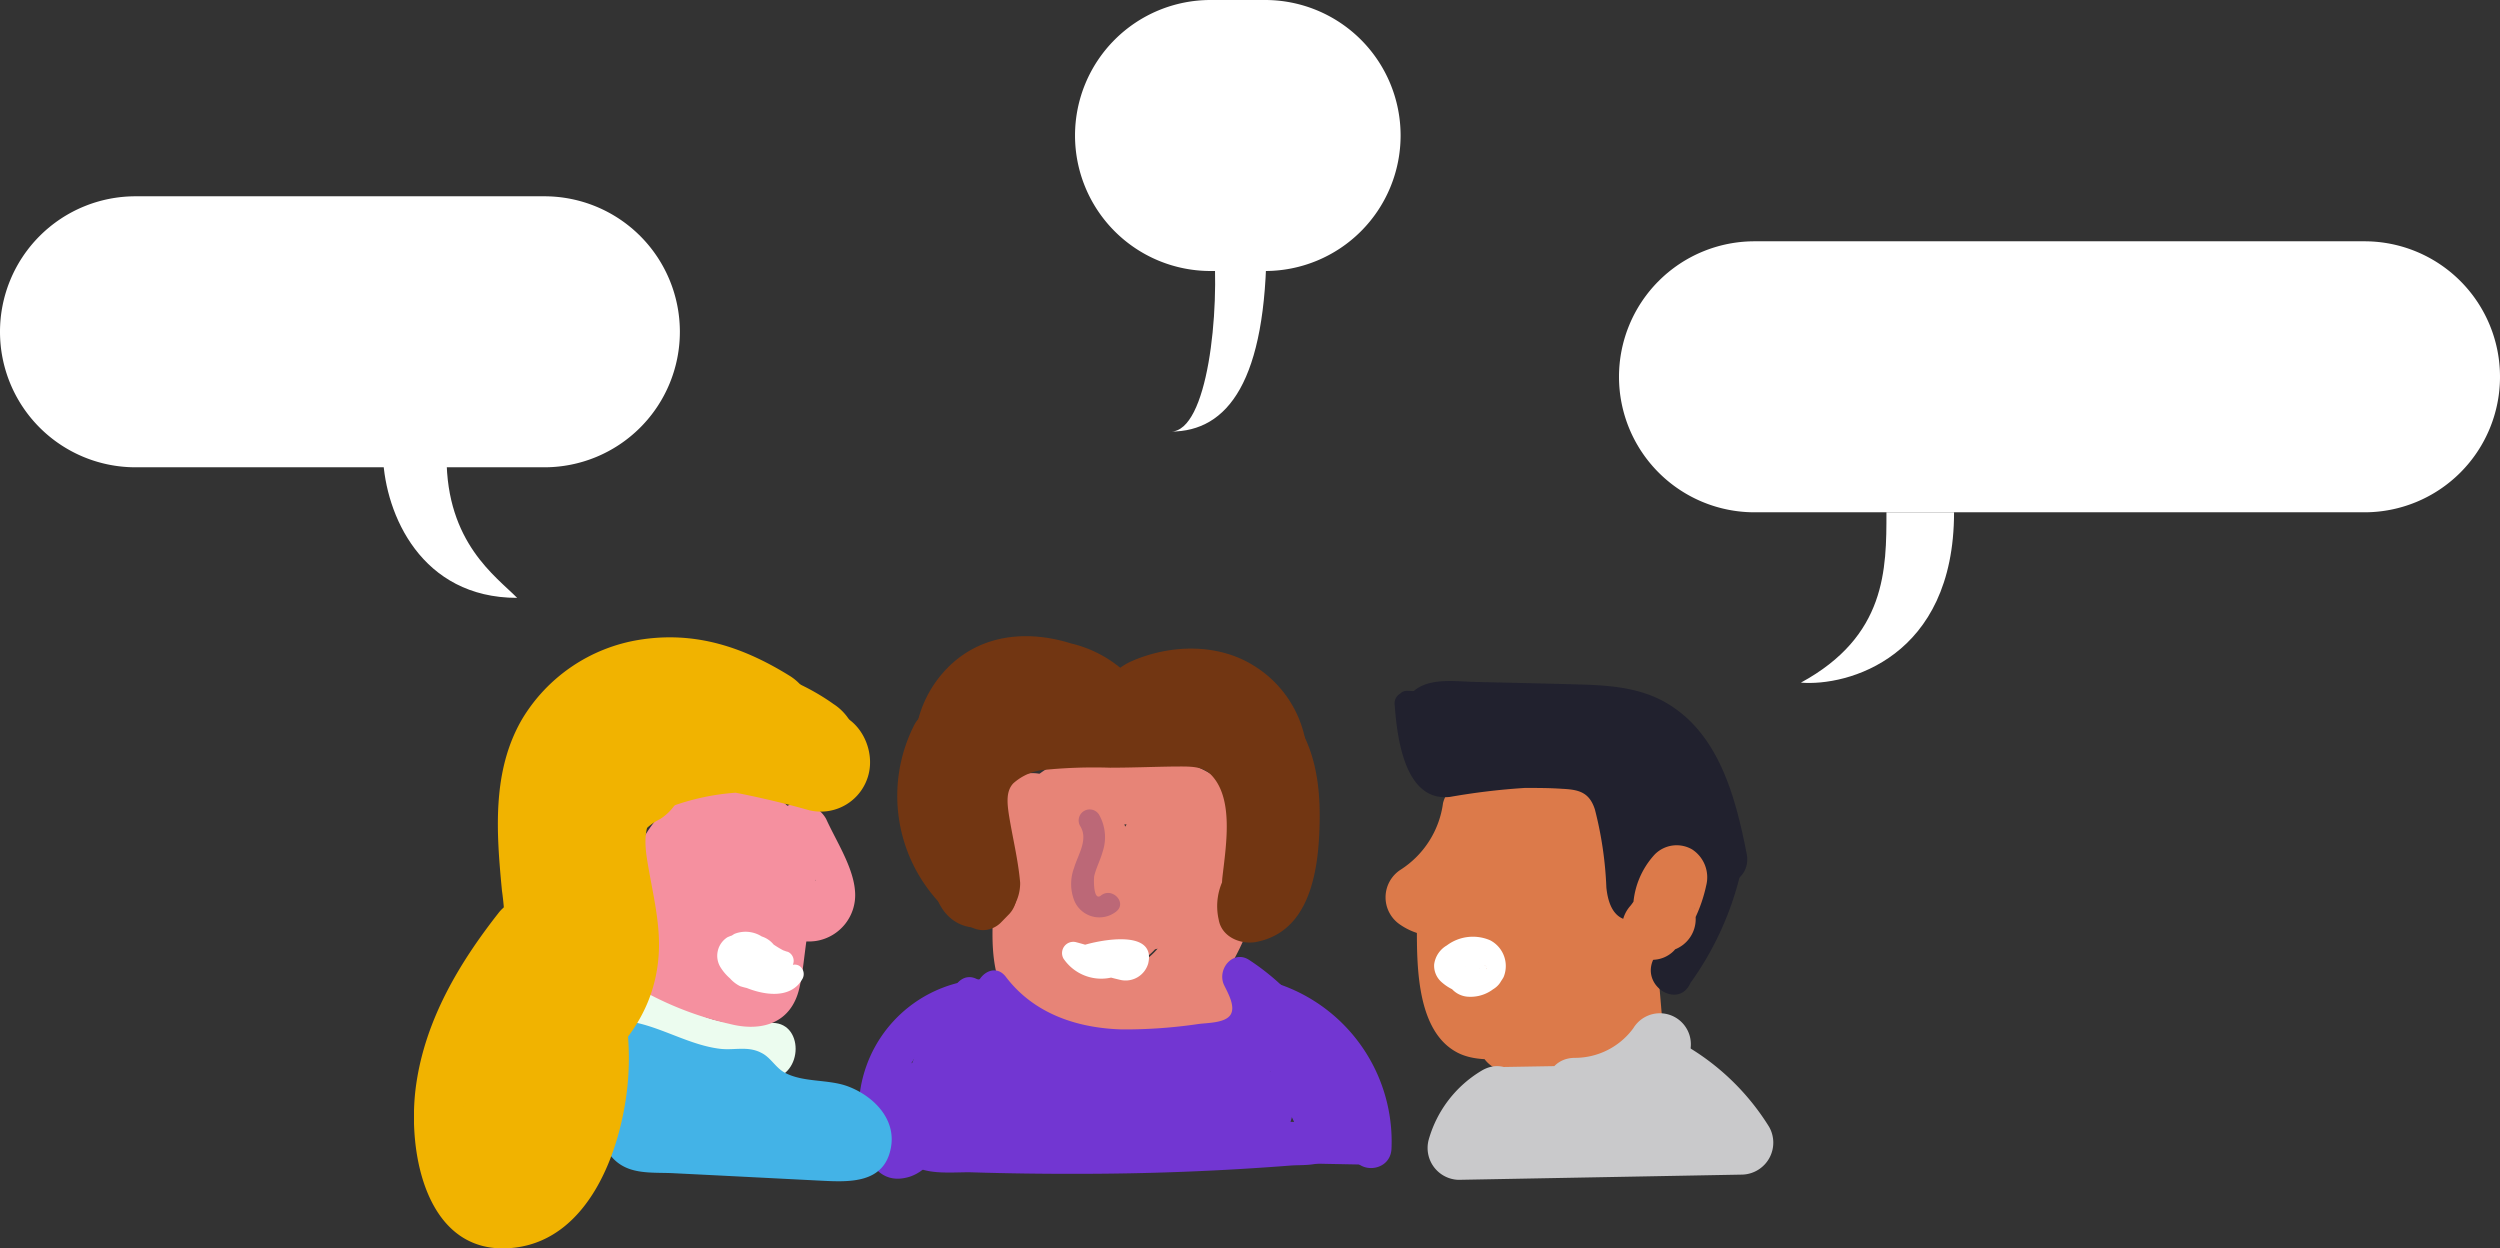 <svg xmlns="http://www.w3.org/2000/svg" xmlns:xlink="http://www.w3.org/1999/xlink" viewBox="0 0 253.32 126.5"><rect x="0" y="0" width="253.32" height="126.5" fill="#333333" stroke="none"/><defs><style>.cls-1{fill:none;}.cls-2{clip-path:url(#clip-path);}.cls-3{fill:#dc7a4a;}.cls-4{fill:#fff;}.cls-5{fill:#21212e;}.cls-6{fill:#c9c9cb;}.cls-7{fill:#e78477;}.cls-8{fill:#bc6877;}.cls-9{fill:#723612;}.cls-10{fill:#7236d2;}.cls-11{fill:#ecfcef;}.cls-12{fill:#43b3e7;}.cls-13{fill:#f5909f;}.cls-14{fill:#f1b300;}</style><clipPath id="clip-path"><rect class="cls-1" x="41.95" y="64.46" width="137.79" height="62.04"/></clipPath></defs><g id="レイヤー_2" data-name="レイヤー 2"><g id="レイヤー_2-2" data-name="レイヤー 2"><g class="cls-2"><path class="cls-3" d="M146.22,81.37a9.51,9.51,0,0,1-4.32,6.77,3.33,3.33,0,0,0,0,5.57A6.54,6.54,0,0,0,151,92a9.79,9.79,0,0,0,1.23-5.24c0-1-.31-2.1.75-2.39,2.51-.71,5.29,1.82,6.13,4,1.14,3-.09,6.43-2.16,8.66-2.78,3,1.62,7.55,4.41,4.55,6-6.45,6-17.76-2.26-22.28-3.45-1.87-8.52-2.26-11.36,1-1.58,1.8-1.7,4.15-1.74,6.45,0,.91.11,2.22-1,1.42V93.7a15.75,15.75,0,0,0,7.19-10.62,3.33,3.33,0,0,0-2.18-4A3.15,3.15,0,0,0,146.22,81.37Z"/><path class="cls-3" d="M152.28,83.12A18.5,18.5,0,0,0,149.61,95c.35,3,4.11,4.64,5.8,1.63a35.64,35.64,0,0,0,3.25-7.84l-6.12-.86a79.48,79.48,0,0,0,1.15,10.56c.53,3,4.3,2.79,5.7.77a8,8,0,0,0-.62-9.53c-1.3-1.69-4-1-4.9.65a32.71,32.71,0,0,0-3,6.82c-1.23,4,4.79,5.64,6,1.71a25.07,25.07,0,0,1,2.37-5.28l-4.89.65c.41.54-.06,1.3-.35,1.73l5.69.77a65.57,65.57,0,0,1-.93-8.85c-.14-3.59-5.11-4.42-6.12-.86A28.59,28.59,0,0,1,150,93.37L155.84,95a12.73,12.73,0,0,1,1.83-8.61C159.83,82.87,154.45,79.64,152.28,83.12Z"/><path class="cls-3" d="M143.57,94.19c0,4,.08,10.26,4,12.41,1.95,1.08,4.6.71,6.71.55a59.74,59.74,0,0,0,7.75-1.1,3.23,3.23,0,0,0,2.28-3.11c0-2.61.47-5.6-.09-8.16s-3.07-4.07-5.55-4.32c-5.31-.53-9.24,3.54-12.24,7.52a3.46,3.46,0,0,0-.48,3.9,3.08,3.08,0,0,0,3.52,1.48c3.21-1.31,5.25-3.75,7-6.78,1.34-2.36,2.44-5.2,4.91-6.5,1.94-1,2.13-4.6,0-5.56a6.19,6.19,0,0,1-3.51-3.46l-3,4.08a7.1,7.1,0,0,1,6.28,6.21c.68,4.84.82,9.83,1.23,14.7l3.11-3.22c-4.06-.15-8.3,0-12.32-.48l1.57.44-.28-.2,1.54,2.78c0-.08,0-.16,0-.23-.31.76-.61,1.52-.92,2.27l.14-.18-2.2,1,.19,0c1.67.17,3.11-1.61,3.11-3.22a3.23,3.23,0,0,0-3.11-3.22c-1.88-.2-3.45,1.64-3.44,3.49,0,2.24,1.82,3.41,3.77,3.58,4,.36,8,.29,12,.43a3.18,3.18,0,0,0,3.12-3.22c-.28-3.36-.57-6.73-.85-10.1-.23-2.77-.19-5.81-1.16-8.44a13.45,13.45,0,0,0-11.73-8.81,3.22,3.22,0,0,0-3,4.08,12.38,12.38,0,0,0,6.37,7.31V84.52c-2.77,1.46-4.55,4.14-6.06,6.86-1.05,1.88-2.2,4.91-4.32,5.77l3,5.38c1.62-2.15,3.57-5.12,6.37-5.63a6.89,6.89,0,0,1,1.43,0c-.43-1-.59-1.07-.49-.24,0,.34,0,.69,0,1l-.06,5.2,2.29-3.11a46.89,46.89,0,0,1-4.7.75c-.81.08-1.62.14-2.43.19a10.51,10.51,0,0,0-2.45.06q-1.11-.17,0,.33l-.12-.19a12,12,0,0,0-.53-2.34,25.46,25.46,0,0,1-.28-4.45C149.84,90.05,143.61,90.05,143.57,94.19Z"/><path class="cls-4" d="M149,96.27c-1.35-.38-2.35.83-2.5,2.1a2.41,2.41,0,0,0,2.33,2.63,3.81,3.81,0,0,0,3.53-2A2.94,2.94,0,0,0,151,95.28a4.4,4.4,0,0,0-4.4.52,2.61,2.61,0,0,0-1.28,1.92,2.21,2.21,0,0,0,.67,1.72,4.77,4.77,0,0,0,3.36,1.29c1.36,0,2.9-.61,3-2.22a2.42,2.42,0,0,0-1-2.08,2,2,0,0,0-2.28,0,2.34,2.34,0,0,0-.94,2.39,1.43,1.43,0,0,0,1.22,1,2.08,2.08,0,0,0,1.44-.26,1,1,0,0,0-.22-1.73l-1-.35a.93.93,0,0,0-1.13.67,1,1,0,0,0,.65,1.16l1,.35c-.07-.57-.15-1.15-.22-1.73-.09,0-.09,0,0,0l-.14,0,.09,0h-.1l-.11,0c.1,0,.11.05,0,0l-.12-.09.42.57c-.05-.19,0,0,0,0a.66.66,0,0,1,0-.14c0-.21,0,0,0,0s0-.11,0-.14.07-.08,0,0a.67.67,0,0,0,.06-.12c0-.06.1-.09,0,0l.12-.13c.06-.1-.13.06,0,0a.29.29,0,0,0,.12-.07c.1-.08-.14.07,0,0s.09,0,.1,0c-.17-.15-.1.1,0,0h.07l-.11,0s.1,0,.13,0-.14-.1,0,0,.09,0,.1.07-.15-.16,0,0,.09.07.09.1-.09-.17,0-.07l.07.12s.05.16,0,0,.06.18,0,.2,0-.21,0-.06v.13s0-.21,0-.06,0,0,0,0-.22.26,0,.09l-.09.1c-.1.13.1,0,0,0a1.59,1.59,0,0,0-.22.13c-.1.06.14,0,0,0s-.07,0-.1,0l-.27.06c-.16,0,0,0,0,0l-.21,0a4.86,4.86,0,0,1-.54,0l-.27,0s-.18,0,0,0-.05,0-.08,0a3.58,3.58,0,0,1-.54-.14l-.27-.1c.2.08-.07,0-.13-.06a4,4,0,0,1-.43-.28c.19.12,0,0-.06-.06l-.09-.09c-.14-.16,0,0,0,0s-.1-.2-.11-.2,0,.18,0,.09a.61.61,0,0,0,0-.11c0-.11,0,.2,0,.09v-.12c0-.12,0,.18,0,.07l0-.15c0,.17,0,.07,0,0s0,0,0,0a2.28,2.28,0,0,1,.22-.22s-.14.09,0,0l.13-.09a2.23,2.23,0,0,1,.33-.2l.32-.17c.1,0,0,0,0,0l.17-.07a4.39,4.39,0,0,1,.79-.21h.5c.15,0-.12,0,0,0l.17,0,.16,0c.1,0,.12.07,0,0l.25.15s.13.11,0,0l.11.1c.07.06.13.14.2.21s-.11-.16,0,0l.09.15c0,.09.09.24,0,.07a2.29,2.29,0,0,1,.08.28c0,.19,0,0,0,0a.75.75,0,0,1,0,.15.35.35,0,0,1,0,.14c0-.13,0-.15,0-.08l0,.11s0,.12,0,0,0,.05,0,.08l0,.08-.06.08-.25.25s-.17.13-.07.06-.07,0-.09.06a2.2,2.2,0,0,1-.26.15s-.31.13-.12.07l-.29.09-.14,0-.1,0c.12,0,0,0,0,0l-.22,0h-.14c-.18,0,.1,0,0,0l-.3-.09c.15,0,.09,0,0,0l-.15-.09s-.14-.11,0,0,0-.05-.06-.07,0,0,0,.07l-.08-.15s.07.23,0,.07l0-.13c-.06-.2,0,.21,0,0,0,0,0-.32,0-.16s0-.09,0-.15c.07-.24-.08.12,0-.06a1.74,1.74,0,0,1,.13-.2c.07.05-.16.15,0,.06s.1-.11.11-.1l0,0c-.07.05-.08.06,0,0s.19-.09,0,0h0s.34-.06-.05,0a.17.17,0,0,1,.1,0c-.11,0-.19,0,0,0a.93.93,0,0,0,1.13-.66A1,1,0,0,0,149,96.27Z"/><path class="cls-5" d="M142.65,72.25l3.51.15c-.1-.74-.19-1.49-.29-2.23a5.12,5.12,0,0,1-3.17,0,1.12,1.12,0,0,0-1.39,1.1c.24,3.42,1,10,5.61,9.48a68.65,68.65,0,0,1,7.59-.91c1.27,0,2.53,0,3.8.09,1.64.08,2.74.33,3.3,2.1a37.48,37.48,0,0,1,1.16,7.9c.14,1.37.6,3,2.11,3.29s2.3-.83,2.83-2c.44-1,.61-2.15,1.45-2.93s2.7-1,3.1.57a1.1,1.1,0,0,0,2.12-.61c-.9-3.46-5-3.64-7.1-1.21a6.76,6.76,0,0,0-1.13,2c-.29.75-.77,2.57-1.17.9-.3-1.23-.16-2.73-.33-4a34.14,34.14,0,0,0-.64-3.47c-.42-1.68-.92-3.52-2.58-4.31-1.88-.89-4.55-.58-6.57-.58a34.15,34.15,0,0,0-7.13.71c-1,.21-1.74.59-2.6-.5a7.1,7.1,0,0,1-.82-2.06,19.15,19.15,0,0,1-.79-4.45l-1.4,1.1a7.15,7.15,0,0,0,4.34,0,1.15,1.15,0,0,0-.29-2.23L142.66,70C141.24,69.92,141.24,72.19,142.65,72.25Z"/><path class="cls-5" d="M177,86.57c-1.13-5.77-2.81-12.26-8.18-15.36-2.76-1.6-5.93-1.78-9-1.86-3.44-.1-6.88-.17-10.32-.25-2.67-.07-6.13-.69-7.3,2.51a5,5,0,0,0,2.21,5.93c2.65,1.51,6,.44,8.9.31a107.47,107.47,0,0,1,10.77.22V73.15l-18.44,1v4.92l14.33-.81c.69,0,1.83,1,2.24,1.4.57.57.81.6,1,1.36a21.73,21.73,0,0,1,.76,7.09h4.76c.18-3.78.35-7.55.53-11.33L164.78,78A21.54,21.54,0,0,1,168,85c.78,3.06,5.38,1.77,4.6-1.31a25.39,25.39,0,0,0-3.67-8.16,2.39,2.39,0,0,0-4.44,1.24c-.18,3.78-.35,8.31-.53,12.08-.15,3.17,4.61,2.4,4.77-.75a26,26,0,0,0-1-8.73c-.69-2.28-1.62-5.2-4.1-5.94a11,11,0,0,0-3.66-.12l-5,.29-9.32.54c-3.05.17-3.07,5.09,0,4.92l18.44-1a2.47,2.47,0,0,0,0-4.93,91.64,91.64,0,0,0-14.91.15c-.38,0-.76.09-1.14.1-.23,0-1.3-.27-1.46-.23.1,0,.17-.07.09,0-1.17.89,0,.67.35.81.9.36,2.58.07,3.56.09l3.91.09c4,.1,9.5-.72,12.86,1.92s4.28,7.71,5.08,11.82C173,91,177.56,89.67,177,86.57Z"/><path class="cls-5" d="M171.29,99.6a31.45,31.45,0,0,0,5.27-12c1.16-2.65-2.63-5-3.8-2.3l-5.27,12C166.33,100,170.12,102.26,171.29,99.6Z"/><path class="cls-3" d="M171.72,92.31c-.15-.72-.11.35,0-.38-.06.47,0,0,0-.23.13-.51-.3.61.09-.24.24-.54-.19.13.24-.34L166.88,88a8.28,8.28,0,0,1-1.66,3.77,3.39,3.39,0,0,0,0,4.55,3.07,3.07,0,0,0,4.41,0,15,15,0,0,0,3.26-6.61,3.37,3.37,0,0,0-1.43-3.64,3.12,3.12,0,0,0-3.78.5,8.28,8.28,0,0,0-2,7.45,3.13,3.13,0,0,0,3.84,2.25A3.3,3.3,0,0,0,171.72,92.31Z"/><path class="cls-6" d="M152.13,114.57c3.86-.07,7.72-.11,11.57-.2a5.33,5.33,0,0,0,4.55-2,35.23,35.23,0,0,0,2.63-4.93,3.14,3.14,0,0,0-5.38-3.25,7.34,7.34,0,0,1-5.91,3c-4,0-4,6.49,0,6.44a13.89,13.89,0,0,0,11.29-6.14l-5.38-3.25a17.2,17.2,0,0,0-1.79,3.49c-.5.71-.39.79.35.24h-.7a12.66,12.66,0,0,0-2.46,0l-8.77.15C148.12,108.2,148.11,114.64,152.13,114.57Z"/><path class="cls-6" d="M167.05,112.64c2.78,1.5,5.11,2,6.84,4.77l2.69-4.85-28.8.53,3,4.08a5.27,5.27,0,0,1,2.53-3.14c3.49-2,.35-7.6-3.15-5.56a11.91,11.91,0,0,0-5.39,7,3.23,3.23,0,0,0,3,4.08l28.8-.53a3.24,3.24,0,0,0,2.69-4.84,24.44,24.44,0,0,0-9.08-8.59C166.64,103.66,163.48,110.73,167.05,112.64Z"/><path class="cls-7" d="M99.66,81.75c-3.12,7.82,2.35,17,8.62,21.33a10,10,0,0,0,11.38.35c3.43-2.29,5.81-6.38,7.17-10.27s1.24-8.65-1.29-12.11-6.51-4.42-10.47-4.61c-3.55-.17-7.86-.08-10.55,2.69-2.88,3-2.67,8-1.8,11.84.94,4.1,5.42,9.63,9.75,6.13,3.7-3,2.75-10,1.34-13.93-.91-2.54-5-4-6.36-.86-2.08,4.9-1.47,11.88,3.47,14.82,6.29,3.73,9.75-6.5,9.79-11.16,0-3.4-5-5.14-6.49-1.82a16.36,16.36,0,0,0-1.6,8.58c.4,3.89,5.63,5.06,6.84,1a26.85,26.85,0,0,0,1.11-8.07h-7a8.27,8.27,0,0,1-1.33,4.92c-2.45,3.9,3.58,7.51,6,3.63a15.2,15.2,0,0,0,2.29-8.55c-.15-4.62-7-4.65-7,0a20,20,0,0,1-.85,6.15l6.84,1a9.27,9.27,0,0,1,.64-4.94L113.75,86c0,1.42-.45,4.46-1.7,5.11l1.76-.5c.5-.06.48.47,0-.46a5.24,5.24,0,0,1-.34-4.17l-6.36-.86a13.54,13.54,0,0,1,.9,4.71,18,18,0,0,0-.18,2,4,4,0,0,1,2.72-.58,5.66,5.66,0,0,1-.42-.43,15.82,15.82,0,0,1-.89-3.21c-.07-.86-.38-2.75.22-3.39,1.14-1.2,4.77-.64,6.18-.55,2.34.16,4.67.83,5.08,3.54s-1.23,6-2.81,8.14c-1.19,1.65-2.79,3.12-4.87,2.25-2.54-1.06-4.6-3.86-5.89-6.25a8.67,8.67,0,0,1-.75-7.68c.71-1.8-.78-4-2.44-4.43C101.94,78.66,100.38,79.94,99.66,81.75Z"/><path class="cls-7" d="M116.31,85.62c-1,3.82,2,8.09,5.93,7.85-.59-2.23-1.17-4.47-1.76-6.7l-1.15.89a3.86,3.86,0,0,0-1.6,2.15,3.76,3.76,0,0,0,.35,2.77c.93,1.49,3.2,2.49,4.77,1.29L124,93a3.79,3.79,0,0,0,1.6-4.07,3.55,3.55,0,0,0-3.36-2.64c-.38,0-.28,0,.31.1-.36-.1-.27,0,.25.16-.31-.2-.25-.13.18.2a2.76,2.76,0,0,1-.29-.3c.32.45.38.51.18.19.2.54.24.62.13.26,0,.61.07.72,0,.33-.11.59-.11.7,0,.32a3.66,3.66,0,0,0-2.43-4.43A3.53,3.53,0,0,0,116.31,85.62Z"/><path class="cls-7" d="M101,81.81c-.14,4-.32,8-.42,12-.08,3,.2,6.16,2.21,8.46,2.29,2.61,5.78,2.7,8.94,2.76a72.84,72.84,0,0,0,11.52-.81c1.86-.27,2.88-2.74,2.43-4.43-.55-2.08-2.41-2.78-4.28-2.52a60,60,0,0,1-8.25.56,37.24,37.24,0,0,1-4.09-.11c-.68-.07-1,0-1.31-.64a5.38,5.38,0,0,1-.22-2.22c0-1.35.07-2.7.12-4q.17-4.5.32-9C108.15,77.17,101.19,77.18,101,81.81Z"/><path class="cls-8" d="M109.47,83.73c.82,1.35-.24,2.87-.63,4.19a4.63,4.63,0,0,0,0,3.3,2.75,2.75,0,0,0,4.28,1.13c1.11-.9-.45-2.5-1.56-1.61-.8.64-.74-1.72-.68-2,.21-.84.62-1.61.85-2.44a4.61,4.61,0,0,0-.37-3.76A1.11,1.11,0,0,0,109.47,83.73Z"/><path class="cls-4" d="M110.27,98a10.8,10.8,0,0,1,2.11-.5,6.22,6.22,0,0,0,1.23-.07h.47a1.11,1.11,0,0,0-.71-.52A36,36,0,0,0,109,95.46a1.14,1.14,0,0,0-1.24,1.67,4.62,4.62,0,0,0,7.18.6c1-1-.58-2.66-1.56-1.6A2.44,2.44,0,0,1,109.7,96l-1.24,1.67a32.17,32.17,0,0,0,5.1,1.63,2.38,2.38,0,0,0,2.79-1.69c.81-3.57-5.11-2.31-6.67-1.8C108.34,96.23,108.91,98.43,110.27,98Z"/><path class="cls-9" d="M103.37,89.44c-.2-2.31-.76-4.53-1.13-6.82-.2-1.3-.3-2.46.43-3.24A5.42,5.42,0,0,1,105.93,78a50.84,50.84,0,0,1,6.53-.21c2.17,0,4.34-.09,6.51-.12,1.58,0,2.86-.08,3.74.83,2.33,2.4,1.53,7.11,1.15,10.43-.28,2.45,2.22,4.55,4.4,4.55,2.61,0,4.11-2.1,4.4-4.55.68-5.9.64-12.35-3.73-16.86s-10.82-3.48-16.47-3.38-11.78-.16-16,4.22a11.67,11.67,0,0,0-3.14,8.43c.07,2.76,1,5.35,1.26,8.06C94.78,91.89,96.45,94,99,94A4.5,4.5,0,0,0,103.37,89.44Z"/><path class="cls-9" d="M103.25,75.91c.86-1.77,2.74-3,4.56-1.36l5.33-7.14c-5.39-3.57-13-4.56-17.64.82-2.1,2.41-3.39,6.06-2.44,9.29,1.46,5,7.49,5,9.22.28a4.66,4.66,0,0,0-1.13-4.43l-.13-.15a4.34,4.34,0,0,0-6.22,0,4.75,4.75,0,0,0,0,6.43l.13.15c-.38-1.47-.76-2.94-1.13-4.42l-.09.23,2-2.72-.21.1H100l-.3-.22,2,2.71c-.23-.6-.22-.31-.19,0,0-.44.07-.49.3-.85a2.7,2.7,0,0,1,1.22-1c2-.65,4.07.56,5.68,1.63,4.16,2.75,9.11-3.7,5.33-7.14-5.71-5.2-14.82-4.13-18.38,3.2a4.75,4.75,0,0,0,1.58,6.22A4.37,4.37,0,0,0,103.25,75.91Z"/><path class="cls-9" d="M117.09,75.73c1.55-.66,3.44-1.36,5.08-.68a9.17,9.17,0,0,1,.84.54c-.22-.19.5.61.26.3.48.64.47.64.4,1.69a4.52,4.52,0,0,0,4.4,4.54,4.56,4.56,0,0,0,4.4-4.54,11.4,11.4,0,0,0-5.41-10.12c-3.67-2.3-8.45-2.16-12.31-.5-2.19.94-3.76,3-3.07,5.59C112.25,74.7,114.88,76.68,117.09,75.73Z"/><path class="cls-9" d="M124.18,88.71a6.14,6.14,0,0,0-.69,4.48c.31,1.81,2.32,2.56,3.84,2.25,5.61-1.12,6.34-7.67,6.39-12.5s-1-9.42-4.89-12.41c-1.36-1-3.48-.24-4.26,1.15a3.37,3.37,0,0,0,1.11,4.41c1.75,1.33,1.81,4.3,1.82,6.32,0,1.81.47,6.36-1.83,6.82l3.84,2.25c0,.16,0,.32.05.48C131.65,88.41,126.26,85.17,124.18,88.71Z"/><path class="cls-9" d="M98.63,88.89l-.83.85a2.82,2.82,0,0,0-.75,1.88,2.11,2.11,0,0,0,.22,1,2,2,0,0,0,.53.85,2.55,2.55,0,0,0,1.82.78,2.61,2.61,0,0,0,1.81-.78l.83-.85a2.79,2.79,0,0,0,.75-1.87,2.13,2.13,0,0,0-.22-1,2,2,0,0,0-.53-.85,2.59,2.59,0,0,0-1.82-.78A2.62,2.62,0,0,0,98.63,88.89Z"/><path class="cls-9" d="M92.62,73.5a15.85,15.85,0,0,0,2.6,18c2.34,2.42,6-1.33,3.63-3.75a10.24,10.24,0,0,1-1.79-11.54C98.57,73.15,94.15,70.47,92.62,73.5Z"/><path class="cls-10" d="M99.32,101.67c4.23,5.58,11.43,6.81,17.9,6.34,1.88-.14,3.74-.38,5.61-.64a7.82,7.82,0,0,0,3.91-1.3c2.69-2.07,1.74-5.53.46-8.14l-2.5,2.59a20,20,0,0,1,9,15c.21,2.41,3.88,2.43,3.67,0a24,24,0,0,0-10.81-18.26c-1.65-1.06-3.3,1-2.51,2.59.39.8,1.18,2.18.62,3s-2.35.79-3.23.91a51.21,51.21,0,0,1-7.72.55c-4.51-.12-8.94-1.56-11.8-5.33C100.46,97.07,97.88,99.77,99.32,101.67Z"/><path class="cls-10" d="M97,99.63a24.53,24.53,0,0,0-4.43,7.72,19.66,19.66,0,0,0-1.25,8.76c.5,3.34,4.74,2.61,7.16,2.68,3.59.11,7.19.16,10.78.15q10.78,0,21.55-.84c1.11-.08,2.7.06,3.68-.62a2.73,2.73,0,0,0,.8-3.3c-1.15-3.36-3.1-6.61-4.62-9.81a1.83,1.83,0,0,0-3.41.95c0-.39-.23-.08-.57,0s-.8.26-1.19.38c-.8.23-1.61.44-2.42.6a28.87,28.87,0,0,1-5.08.59,30.58,30.58,0,0,1-10.26-1.47,35.09,35.09,0,0,1-4.69-2,4.54,4.54,0,0,0-3.87-.49c-2.63,1.11-4,5.22-4.68,7.82a1.89,1.89,0,0,0,2.25,2.33,7.68,7.68,0,0,0,5.66-4.4c.85-1.81-1.4-4-2.87-2.29a14.16,14.16,0,0,0-2.9,5.3A1.92,1.92,0,0,0,98,114c1.53.28,3.23.46,4.54-.61a3.59,3.59,0,0,0,1.11-3.76c-1.29-4.17-6.12-.88-7.43,1.46a3,3,0,0,0,.69,3.95,4.87,4.87,0,0,0,3.95.44c4.66-.91,9.31-2,14-3,2-.43,1.57-3.82-.49-3.72l-10.75.54c-2.34.12-2.38,3.81,0,3.79l3.37,0c1.67,0,2.68-2.75.92-3.53l-5.59-2.47-.93,3.53L106,110l-1.77-2.4A4,4,0,0,1,102,110c-2.14,1-.28,4.3,1.85,3.27a7.65,7.65,0,0,0,3.91-4.68c.35-1.06-.61-2.55-1.77-2.39l-4.67.62c-1.52.2-2.82,2.69-.92,3.53l5.59,2.47.93-3.53-3.37,0v3.78l10.75-.53c-.16-1.24-.33-2.49-.49-3.72l-10.39,2.2-2.5.53a12.29,12.29,0,0,0-1.88.31c-.46-.07-.29.18.53.75a5.29,5.29,0,0,1,1-1c.91-.33.71-.75-.59-1.26a4.16,4.16,0,0,1-1-.1c.43.77.86,1.55,1.28,2.33a9.72,9.72,0,0,1,2-3.64l-2.87-2.3a4.35,4.35,0,0,1-3.47,2.66l2.25,2.33a11.55,11.55,0,0,1,2-4.69c.75-.86,1.28-.27,2.2.18.71.34,1.43.66,2.15,1a33.12,33.12,0,0,0,9.85,2.35,33.47,33.47,0,0,0,9.78-.6c2.35-.49,7.15-1.23,6.87-4.64l-3.42,1,3.64,7.69.48,1,.62-.76s-1.87.14-2.15.15c-1.44.11-2.87.2-4.31.28q-8.07.47-16.16.51-4,0-7.91-.07c-1.32,0-2.64-.06-4-.1l-2.16-.08-1.08,0q-1.07-.18.42.9c.06,0,.13-3.09.18-3.45a20.61,20.61,0,0,1,.79-3.37,19.63,19.63,0,0,1,3.68-6.63C101.17,100.47,98.59,97.79,97,99.63Z"/><path class="cls-10" d="M96.72,116.2l19.23-.69a72.77,72.77,0,0,0,9.1-.42,4.16,4.16,0,0,0,3.67-5.08,2.07,2.07,0,0,0-1.94-1.53,49.12,49.12,0,0,0-14.67.67c-2,.37-1.9,3.59,0,4a24.61,24.61,0,0,0,11.74-.66c.67-.17,2.37-.92,3-.32l.15,0a.87.87,0,0,1-.69.23,5.72,5.72,0,0,1-1.43,0c-2.19-.21-4.38-.52-6.56-.77-3.68-.43-7.38-.81-10.67-2.73a18,18,0,0,1-7-7.62c-1.19-2.38-4.67-.28-3.49,2.11a21.71,21.71,0,0,0,9.9,9.87c5,2.37,10.73,2.48,16.1,3.11,2.47.28,5.23.66,7-1.58a4.12,4.12,0,0,0-.86-5.84c-2.27-1.74-5-.75-7.44-.15a18.86,18.86,0,0,1-8.64.41v4a45.68,45.68,0,0,1,13.61-.52l-2-1.53c-.08-.41-.46-.13-1-.07s-1.18,0-1.76.07l-3.63.13-7.25.27L96.73,112C94.14,112.13,94.12,116.3,96.72,116.2Z"/><path class="cls-10" d="M99.22,99.24a13.28,13.28,0,0,0-12.17,14.19c.22,2.95,1.43,6.91,5.08,5.82A4.28,4.28,0,0,0,95,116.13c.52-2-.49-4,0-5.9.29-1.19-.59-2.79-1.94-2.64-3.81.43-4.36,5.51-1.16,7.37,1.87,1.08,4.33,1,6.41,1.23q4.09.39,8.21.68c10.61.72,21.25.94,31.88,1.14,2.25,0,2.78-3.55.54-4.09l-3.73-.89c-2.53-.61-3.61,3.41-1.07,4l3.73.89c.18-1.36.35-2.73.53-4.09-7.88-.15-15.77-.31-23.65-.68-3.82-.18-7.64-.4-11.45-.71-2-.15-4-.34-6.07-.54a20,20,0,0,1-2.55-.32,6.24,6.24,0,0,0-.83-.28c-.09,0-.12,0-.07,0,.27-.16,0,0-.72.49l-2-2.63a9,9,0,0,0-.16,3.24c.06.51.17,1,.21,1.52a8.86,8.86,0,0,0-.06,1.34c.16.48.31.38.39,0a8.59,8.59,0,0,0-.34-1.52,9.53,9.53,0,0,1,.12-3.06,9,9,0,0,1,8-7.27C101.79,103.18,101.81,99,99.22,99.24Z"/><path class="cls-10" d="M128.44,103.7A12.63,12.63,0,0,1,137,116.35c-.12,2.68,3.92,2.67,4,0a16.86,16.86,0,0,0-11.52-16.67C127,98.91,126,102.93,128.44,103.7Z"/><path class="cls-11" d="M63.15,103c3.1,5.34,9.17,6.78,14.83,6.34,3.51-.27,3.53-6,0-5.68s-8,0-10.08-3.53C66.08,97,61.32,99.86,63.15,103Z"/><path class="cls-12" d="M63.17,109.19c2.31.55,4.47,1.6,6.75,2.25a16,16,0,0,0,3.28.58c.32,0,1.22-.16,1.39-.1s.63.62.87.83a9.71,9.71,0,0,0,5.29,2.12c1.08.17,4,.14,4.21,1.53v-1.51c.12-.71,1.75-.69.08-.76l-1.43-.07-3.22-.16-6.79-.35-6.44-.32a5,5,0,0,0-1.43-.08c-.72-.11-.54.15.53.78-.06-.21-.13-.41-.19-.62a14.26,14.26,0,0,1-.1-3.07l-4.14,2.46a35.12,35.12,0,0,0,16,5v-5.68c-4.49-.16-9-.33-13.47-.48-3.54-.13-3.53,5.55,0,5.68l13.47.48c3.56.13,3.5-5.43,0-5.68a29.16,29.16,0,0,1-13.19-4.28c-2-1.2-3.89.41-4.14,2.46-.32,2.7.08,6.66,2.71,8,1.49.78,3.44.59,5.06.68l5,.25,10,.51c2.81.14,6.33.29,7-3.33.57-3-1.87-5.3-4.35-6.23-2-.75-4.53-.37-6.42-1.4-.92-.5-1.41-1.54-2.36-2-1.37-.72-2.76-.23-4.2-.41-2.86-.35-5.5-1.94-8.29-2.6C61.18,102.9,59.71,108.38,63.17,109.19Z"/><path class="cls-13" d="M78.42,86.26c.76,1.69,2,3.55,2.25,5.4V89.94c.09-.44,2.08-1.09,2-.69,0,0-.1-.17-.08-.22.15-.25-.28-1.56-.34-1.92a9.76,9.76,0,0,0-1.69-4.53,8,8,0,0,0-7.19-3.29c-6.3.6-9.57,6.57-10.44,12.45-.46,3.17-1,6.6,2,8.54a33.05,33.05,0,0,0,9,3.47c3.17.82,6.21,0,7.06-3.59.35-1.54.49-3.17.71-4.73a8.55,8.55,0,0,0-.21-4.49c-1.36-3.55-5.43-3.88-8.11-1.75S69.58,95.27,70,98.66c.3,2.63,3.26,4.43,5.32,2.28,3.3-3.45,3.55-10,1-14-1.59-2.54-4.91-3.41-7.05-1-2,2.2-2.25,5.38-1.78,8.18a3.11,3.11,0,0,0,3.83,2.25,9.16,9.16,0,0,0,5.91-6.44c.91-3.52-3.88-5.63-5.7-2.48A23.88,23.88,0,0,1,70.07,90l1.38-.83-.23.07,3.52,1.48-.08-.12c.11.82.21,1.65.31,2.48l.06-.14L72,95.3h.11c1.67.19,3.11-1.61,3.11-3.22a3.24,3.24,0,0,0-3.11-3.22H72c-1.44-.16-2.54,1.14-3,2.36A3.29,3.29,0,0,0,69.35,94a3.17,3.17,0,0,0,3.52,1.48c2.11-.63,3-3,4-4.78l-5.7-2.48a2.56,2.56,0,0,1-1.55,1.94l3.83,2.25a3.26,3.26,0,0,1,.07-1.32c.13-.53.82-1,.1-.58l-1.57.44h0l-1.37-.83c1.28,1.08,1.47,4.93.16,6.3l5.32,2.28a6.58,6.58,0,0,1,.3-3.35c.48-1.17,1.27-.9,0-1.68-1.56-1-.54-.61-.84.08a10.84,10.84,0,0,0-.32,2.14c-.11.72-.19,1.44-.32,2.15,0,.15,0,.29-.07.44-.14.56-.14.58,0,0l1.38-.83c-.75.25-2.64-.67-3.37-.92-1.08-.36-2.15-.75-3.2-1.2a11.43,11.43,0,0,0-1.52-.71c.29,1,.43,1.17.43.58,0-.3,0-.6.08-.91a26.58,26.58,0,0,1,.45-3c.41-1.88,1-3.84,2.6-5,1.1-.85,2.81-1.36,3.77,0a7.26,7.26,0,0,1,.69,3,9,9,0,0,0,1,3.06,5.31,5.31,0,0,0,5.5,2.79,4.7,4.7,0,0,0,3.92-5c-.16-2.47-1.93-5.14-2.93-7.36a3.1,3.1,0,0,0-4.27-1.16A3.4,3.4,0,0,0,78.42,86.26Z"/><path class="cls-14" d="M84.46,71.34C75.57,65,60.38,64.6,55.72,76.48c-1,2.56,1.09,5.62,3.46,6.3,2.83.8,5.08-1,6.09-3.58-.3.77.35-.41,0,0s.56-.61.54-.59c.21-.23.54-.42.12-.12A10.28,10.28,0,0,1,67,77.86c.7-.38-1,.26.41-.18l1-.29c.11,0,1.35-.28.82-.2s.85,0,.83,0a14.77,14.77,0,0,1,9.43,3c2.2,1.57,5.5.42,6.77-1.84A5.33,5.33,0,0,0,84.46,71.34Z"/><path class="cls-14" d="M77.11,70.05a34.71,34.71,0,0,0-16.68,4l6.77,7a2.43,2.43,0,0,1,1.74-1.08c1.37-.34-.74-.1,1-.16a14.56,14.56,0,0,1,2.09.06,92.74,92.74,0,0,1,10,2.24A5,5,0,0,0,88,78.51c.68-2.57-.84-5.68-3.46-6.29-8.64-2-20.07-5.91-25.92,3.64a5.32,5.32,0,0,0,.78,6.2,5,5,0,0,0,6,.8,23.91,23.91,0,0,1,11.69-2.58,5.12,5.12,0,0,0,0-10.23Z"/><path class="cls-14" d="M61.84,74.22c-6.2,3.39-9.25,11.11-7.51,18a5,5,0,0,0,6.09,3.57,5.22,5.22,0,0,0,3.46-6.29,5.66,5.66,0,0,1,3-6.5,5.26,5.26,0,0,0,1.78-7A5,5,0,0,0,61.84,74.22Z"/><path class="cls-14" d="M58,75.88a19,19,0,0,0-5.64,13.93c0,2.25.23,4.44-.34,6.6A20.25,20.25,0,0,1,51.12,99c-.26.63-.56,1.25-.85,1.87-.1.2-.19.41-.29.62-.52.94-.36.84.49-.3l2.5-.69h-.35l3.5,1.5-.24-.26c-4.47-4.7-11.47,2.53-7,7.23,3.21,3.38,7.78,1.39,9.64-2.32a34,34,0,0,0,3.31-8.88c.61-3.27,0-6.51.46-9.75A8,8,0,0,1,65,83.12a5.3,5.3,0,0,0,0-7.23A4.91,4.91,0,0,0,58,75.88Z"/><path class="cls-14" d="M50.53,92.49c-4,5.09-7.42,10.82-8.36,17.4-1,7,1.11,17.74,10.16,16.51,7.29-1,10.51-9.58,11.23-16.17s-1.05-13-3.66-18.84c-1.12-2.51-4.63-3.14-6.77-1.84-2.49,1.51-2.9,4.48-1.77,7a28.44,28.44,0,0,1,2.46,11,14.3,14.3,0,0,1-.77,5.09c-.13.41-2,4.1-2.23,3.81s1.33.31,1.38.32c.24,0,.15.41,0-.24a11.1,11.1,0,0,1,0-6.33,28.65,28.65,0,0,1,5.37-10.47c1.68-2.15,2-5.13,0-7.23C55.8,90.7,52.21,90.33,50.53,92.49Z"/><path class="cls-14" d="M46.77,117.47l.86,1.18c1.82,2.5,5.39,3.68,7.77,1,4.17-4.63,5.21-11.19,6.49-17.16C63.33,95.8,64.36,88.85,63.57,82c-.32-2.74-2-5.11-5-5.11-2.43,0-5.27,2.35-4.95,5.11A53.23,53.23,0,0,1,52.5,99.08c-.57,2.74-1.2,5.48-1.89,8.19-.24.94-.62,2.34-.88,3a9.44,9.44,0,0,1-1.33,2.19l7.77,1-.85-1.17c-1.6-2.21-4.28-3.35-6.77-1.84C46.45,111.75,45.16,115.25,46.77,117.47Z"/><path class="cls-14" d="M57.91,76.83c-3.64,4.93-2.09,11.09-1.22,16.64.37,2.32.22,3.94-.81,5.45a21.58,21.58,0,0,1-4.06,3.7,5.36,5.36,0,0,0-1.78,7c1.25,2.2,4.6,3.46,6.77,1.83,4.93-3.69,9.34-7.75,9.91-14.4.29-3.3-.6-6.53-1.12-9.76-.32-1.93-.38-3.61.86-5.29,1.63-2.2.33-5.73-1.77-7C62.14,73.46,59.54,74.63,57.91,76.83Z"/><path class="cls-14" d="M80.08,68.52c-4.82-3-9.71-4.6-15.36-3.68a17,17,0,0,0-11.8,8c-3.1,5.29-2.62,11.52-2.06,17.39A30,30,0,0,1,51,97.52c.13-.82-.18.75-.19.8a14.28,14.28,0,0,1-.46,1.54c.28-.74-.32.54-.39.68-.33.5-.38.59-.13.26q-.34.4-.72.78c-4.55,4.62,2.46,11.85,7,7.23C59.67,105.15,61,100.09,61,95c0-4.48-1.23-9.62-.65-13.71a9.36,9.36,0,0,1,.86-2.92c.05-.1.7-1.16.38-.69s.56-.61.67-.75a5.79,5.79,0,0,1,.51-.48c-.35.25-.38.27-.1.06s.64-.44,1-.64c.18-.1,1.28-.64.49-.31a13.25,13.25,0,0,1,1.34-.46c.45-.13.91-.23,1.38-.32-1,.18.47,0,.57,0q.72,0,1.44,0c.11,0,1.54.24.57,0,.47.1.93.2,1.39.34.18.05,1.46.51.6.15a25.14,25.14,0,0,1,3.63,2.07,4.93,4.93,0,0,0,6.77-1.83A5.28,5.28,0,0,0,80.08,68.52Z"/><path class="cls-4" d="M79.84,96.45a2,2,0,0,1-.32-.1l-.17-.06c.14.06,0,0,0,0-.24-.13-.47-.26-.7-.41-.41-.26-.8-.55-1.21-.81a3.06,3.06,0,0,0-3-.45,2.56,2.56,0,0,0-1.26,2.86A3.36,3.36,0,0,0,75,99.93a6.83,6.83,0,0,0,4.57-.11,1,1,0,0,0,.54-1.39,5.77,5.77,0,0,0-2.38-2.29c-1-.5-2.74-1.09-3.37.26a1.83,1.83,0,0,0,.2,1.82,2.27,2.27,0,0,0,1.55.85,2.79,2.79,0,0,0,2-.2,1.9,1.9,0,0,0,.85-1.55,2.54,2.54,0,0,0-2-2.49,4.35,4.35,0,0,0-3.25.14A2.22,2.22,0,0,0,73,98a4.92,4.92,0,0,0,2.4,2c1.86.81,4.72,1.34,5.92-.83A1,1,0,0,0,81,97.87a.9.9,0,0,0-1.25.34,1.59,1.59,0,0,1-.13.22c.1-.15,0,0,0,0l-.14.13c.15-.12,0,0,0,0l-.16.1c.18-.1,0,0-.07,0l-.15,0-.2,0H78.4l-.43,0-.18,0c.2,0-.1,0-.11,0a4.54,4.54,0,0,1-.53-.12,8.57,8.57,0,0,1-.86-.27l-.2-.08c-.15-.06.2.1-.07,0a4.16,4.16,0,0,1-.51-.28,2.86,2.86,0,0,1-.66-.52l-.19-.21s.08.13,0,0L74.52,97c-.14-.23.06.16,0-.08s0,.15,0-.06c0-.06,0-.15,0,0,0,0,0-.27,0-.08,0,0,.06-.11,0,0s.22-.18.08-.09.24-.12.13-.08.43-.08.28-.06a4.66,4.66,0,0,1,.93,0,3.05,3.05,0,0,1,.9.26.64.64,0,0,1,.26.23c-.08-.1,0,0,0,0a.3.3,0,0,0,0,.08c0-.1,0-.09,0,0s0,.09,0,0,0,.29,0,.07a1.24,1.24,0,0,1,0,.16c.05-.11.05-.11,0,0,.07-.09.07-.09,0,0s.05-.07.07-.07c-.34,0,.16,0-.19,0l-.28,0h-.12a1.74,1.74,0,0,1-.5-.12c.13.06-.13-.09,0,0-.1-.06,0,0,0,.08a.24.24,0,0,1,0-.08v0c0-.07,0,0,0,.06a.4.4,0,0,1-.1.15l-.07.06c-.17,0-.2,0-.1,0a1.07,1.07,0,0,0,.23,0,3.47,3.47,0,0,1,1,.38,3.92,3.92,0,0,1,1.54,1.51L79.08,98a6.31,6.31,0,0,1-2.89.36,2.1,2.1,0,0,1-.58-.21s-.21-.14-.13-.08l-.06,0-.11-.12s-.18-.24-.08-.09l-.13-.2s-.12-.26-.09-.18,0,0,0,0l-.06-.19s0-.26,0-.14,0-.14,0-.18a1.69,1.69,0,0,1,0-.23c0,.23,0,0,0-.11,0,.18,0,0,0-.07s0,0,0,0l.1-.11c.09-.12-.09,0,0,0l.1-.07c.09,0-.13,0,0,0s.21-.05,0,0a2.17,2.17,0,0,0,.26,0c.09,0,0,0-.07,0a.4.4,0,0,1,.15,0c.1,0,.19.06.29.09s-.08,0,.07,0l.26.14c.17.1.35.21.52.33a8.82,8.82,0,0,0,2.6,1.43.94.94,0,0,0,1.13-.67A1,1,0,0,0,79.84,96.45Z"/></g><path class="cls-4" d="M13.73,19.89H55.16A13.73,13.73,0,0,1,68.89,33.62h0A13.73,13.73,0,0,1,55.16,47.35H13.73A13.73,13.73,0,0,1,0,33.62H0A13.73,13.73,0,0,1,13.73,19.89Z"/><path class="cls-4" d="M177.78,24.45h61.81a13.73,13.73,0,0,1,13.73,13.73h0a13.73,13.73,0,0,1-13.73,13.73H177.78a13.73,13.73,0,0,1-13.73-13.73h0A13.73,13.73,0,0,1,177.78,24.45Z"/><path class="cls-4" d="M122.66,0h5.53a13.73,13.73,0,0,1,13.73,13.73h0a13.73,13.73,0,0,1-13.73,13.73h-5.53a13.73,13.73,0,0,1-13.73-13.73h0A13.73,13.73,0,0,1,122.66,0Z"/><path class="cls-4" d="M52.4,60.58c-9.73,0-13.35-8.47-13.59-14.24h6.44C45.25,55,50.25,58.4,52.4,60.58Z"/><path class="cls-4" d="M118.64,43.73c3.73,0,5-12.13,4.31-19.33h5.39C128.34,38.65,124.39,43.73,118.64,43.73Z"/><path class="cls-4" d="M182.48,69.17c8.67-4.71,8.67-11.5,8.67-17.26H198C198,66.66,187.17,69.56,182.48,69.17Z"/></g></g></svg>
